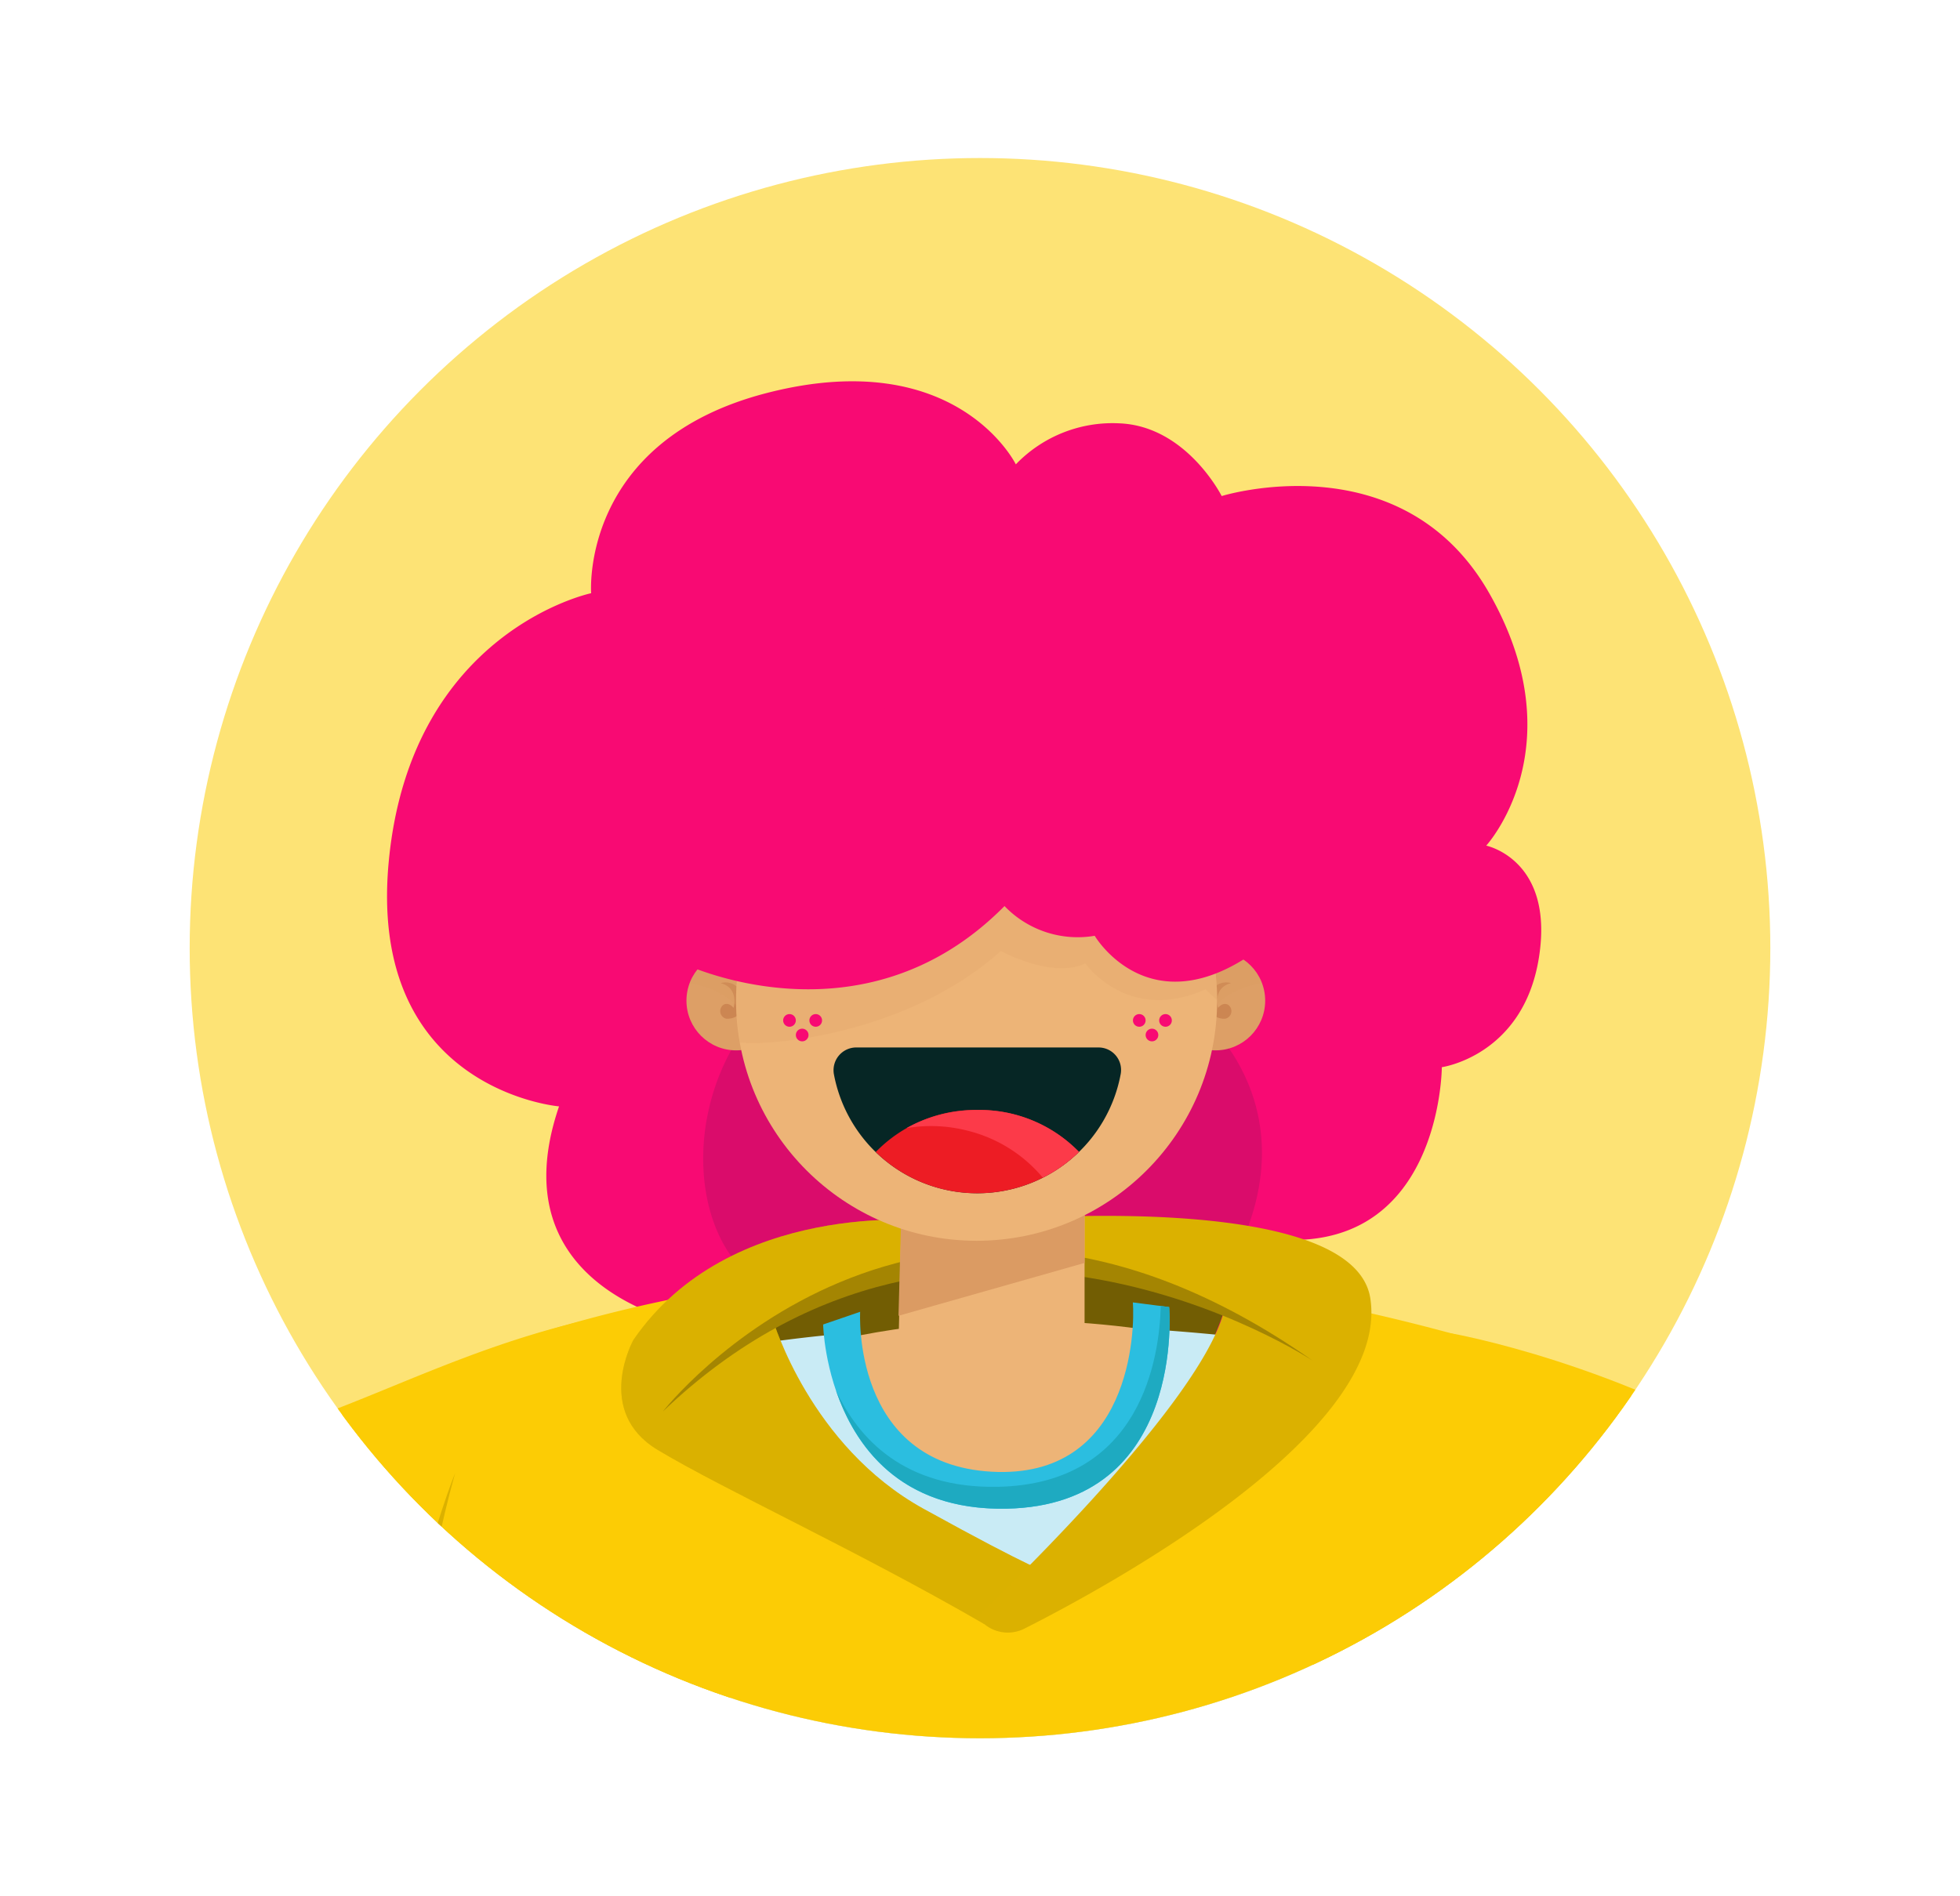 <svg id="Grupo_3995" data-name="Grupo 3995" xmlns="http://www.w3.org/2000/svg" xmlns:xlink="http://www.w3.org/1999/xlink" width="248" height="240" viewBox="0 0 248 240">
  <defs>
    <clipPath id="clip-path">
      <circle id="Elipse_772" data-name="Elipse 772" cx="100" cy="100" r="100" fill="none"/>
    </clipPath>
  </defs>
  <g id="Grupo_34744" data-name="Grupo 34744">
    <rect id="Rectángulo_2130" data-name="Rectángulo 2130" width="248" height="240" fill="none"/>
    <g id="Grupo_34765" data-name="Grupo 34765" transform="translate(-747.152 499.886)">
      <g id="Grupo_34764" data-name="Grupo 34764" transform="translate(771.152 -479.886)" clip-path="url(#clip-path)">
        <circle id="Elipse_762" data-name="Elipse 762" cx="100" cy="100" r="100" fill="#fde375"/>
        <g id="Grupo_34763" data-name="Grupo 34763" transform="translate(-89.904 28.259)">
          <path id="Trazado_41899" data-name="Trazado 41899" d="M679.146-315.531l-1.682-24.719a42.185,42.185,0,0,1,18.081-4.055l4.65,28.774Z" transform="translate(-665.633 429.03)" fill="#edb477"/>
          <path id="Trazado_41900" data-name="Trazado 41900" d="M960.4-60.062,966.46-64.9v-6.547l-9.362,1.1Z" transform="translate(-712.239 383.553)" fill="#a48502"/>
          <path id="Trazado_41901" data-name="Trazado 41901" d="M947.737-89.845,799.544-124.958s-2.464,7.937,6.586,14.321c-.5.385-.824.628-.824.628a50.367,50.367,0,0,0,13.909,4.812l0,0c.983.237,2.008.461,3.088.668,21.7,4.167,14.6,33.1,46.335,34.326s24.764-7.526,68.39-5.262a4.892,4.892,0,0,1,3.121,1.652s2.569,1.1,5.139-2.815A17.325,17.325,0,0,0,947.737-89.845Z" transform="translate(-685.929 392.472)" fill="#dbb100"/>
          <path id="Trazado_41902" data-name="Trazado 41902" d="M700.819-321.481s1.361-10.945-3.736-11.912-19.049.353-21.258,5.83,1.63,8.309,1.63,8.309Z" transform="translate(-665.246 427.26)" fill="#dbb100"/>
          <path id="Trazado_41903" data-name="Trazado 41903" d="M826.944-419.156s-1.484-19.324,22.415-25.387,31.32,9.079,31.32,9.079a16.979,16.979,0,0,1,13.165-5.188c8.451.383,12.882,9.2,12.882,9.2s22.827-7.112,33.872,12.328-.4,31.917-.4,31.917,8.64,1.766,6.665,14.183-12.283,13.858-12.283,13.858-.074,24.188-21.934,21.688c0,0,2.47,15.921-11.68,18.9s-27.462-9.142-27.462-9.142L856.6-331l-16.109,4.657s-25.81-3.879-17.609-27.863c0,0-24.353-2.048-21.536-31.119S826.944-419.156,826.944-419.156Z" transform="translate(-686.241 445.975)" fill="#f80a73"/>
          <path id="Trazado_41904" data-name="Trazado 41904" d="M872.439-361.573c-25.7,5.457-28.42,35.113-16.573,43.434h0l13.144-4.037,13.8,2.842s6.615,6.4,15.008,7.983a56.211,56.211,0,0,0,11.338-1.643c7.1-4.453,6.932-7.68,6.932-7.68,3.032.368-2.093.752,0,0C930.476-347.835,900.541-367.541,872.439-361.573Z" transform="translate(-694.243 432.086)" fill="#bc0f65" opacity="0.5"/>
          <path id="Trazado_41905" data-name="Trazado 41905" d="M859.078-304.357s7.709,21.02,27.778,24.571,29.8-26.116,29.8-26.116S885.464-320.908,859.078-304.357Z" transform="translate(-695.902 423.668)" fill="#725d03"/>
          <path id="Trazado_41906" data-name="Trazado 41906" d="M856.435-297.5s26.446-11.932,64.619-1.652c0,0-15.058,23.863-28.458,32.123l-36.161-19.641Z" transform="translate(-695.462 422.2)" fill="#edb477"/>
          <path id="Trazado_41907" data-name="Trazado 41907" d="M896.287-301.977c35.58,2.347,60.692,11.405,60.692,11.405l-26.832,173L816.435-145.707l-25.027-137.8a194.6,194.6,0,0,1,65.819-17.939s-.005,19.653,18.351,19.9S896.287-301.977,896.287-301.977Z" transform="translate(-684.624 421.975)" fill="#c9ebf5"/>
          <path id="Trazado_41908" data-name="Trazado 41908" d="M872.019-304.892s-1.117,19.228,16.6,20.237,18.18-17.978,17.905-21.425l4.589.591s2.209,25.056-20.556,25.515-23.223-23.312-23.223-23.312Z" transform="translate(-697.279 422.659)" fill="#2bbee0"/>
          <g id="Grupo_34757" data-name="Grupo 34757" transform="translate(171.678 117.033)">
            <path id="Trazado_41909" data-name="Trazado 41909" d="M911.441-305.4l-1.06-.137c-.167,6.442-2.408,22.518-20.6,22.886-11.852.238-17.656-6.089-20.5-12.212,2.317,6.8,7.943,15.253,21.6,14.978C913.65-280.342,911.441-305.4,911.441-305.4Z" transform="translate(-869.281 305.535)" fill="#1eaac1"/>
          </g>
          <path id="Trazado_41910" data-name="Trazado 41910" d="M917.562-306.285a255.962,255.962,0,0,1,38.9,11.168s-8.588,56.315-2.715,79.718c0,0-5.873,26.341-1.835,48a104.149,104.149,0,0,1-.734,40.383s3.182,5.629-5.14,7.464c0,0-56.047,11.5-80.522,6.608-19.543-3.908-27.825-18.819-36.9-22.517-10.814-4.4-29.792-1.591-32.484-11.5s3.637-13.461,3.637-13.461-3.637-7.22,1.38-11.993c0,0,.857-28.635-1.223-43.32s-17.7-32.262-9.033-75.115c0,0,18.219-11.658,50.247-17.107,0,0-4.3,12.733,3.942,18.309s37.446,20.742,37.446,20.742Z" transform="translate(-684.104 422.972)" fill="#fccc05"/>
          <path id="Trazado_41911" data-name="Trazado 41911" d="M810.164-308.005l26.212,22.431s-27.057,81.738-96.189,67.363c-81.563-16.96-65.419-93.858-64.858-96.16a3.757,3.757,0,0,1-1.657-3.834c.265-2.845,3.753-5.048,9.535-5.966s17.713-1.193,19.09,1.285.138,5.461.138,5.461,14.257,26.111,39.955,27.557S782.609-303.113,810.164-308.005Z" transform="translate(-664.997 425.784)" fill="#fccc05"/>
          <path id="Trazado_41912" data-name="Trazado 41912" d="M943.844-141.174l-2.622-.553s-2.254-8.9,5.18-10.185c0,0-.263-8.26,10.751-11.2s19.8-17.393,19.992-18.9c0,0-1.709,13.849-1.168,22.018Z" transform="translate(-709.539 401.98)" fill="#dbb100" opacity="0.2" style="mix-blend-mode: multiply;isolation: isolate"/>
          <path id="Trazado_41913" data-name="Trazado 41913" d="M946.031-84.214c13.551-2.145,24.064-4.068,24.064-4.068,8.322-1.835,5.139-7.464,5.139-7.464a99.94,99.94,0,0,0,2.353-23.047l-44.938-1.551a21.171,21.171,0,0,0,4.405,10.438l4.5-2.541s3.947,5.687,10.738,4.952c2.46-.266,6.549.626,10.764,1.869C963.061-105.59,966.178-90.389,946.031-84.214Z" transform="translate(-708.164 391.703)" fill="#dbb100" opacity="0.2" style="mix-blend-mode: multiply;isolation: isolate"/>
          <path id="Trazado_41914" data-name="Trazado 41914" d="M882.559-267.5c-16.2-9.367-32.844-16.954-41.257-22-8.107-4.864-3.09-13.92-3.09-13.92,12.207-17.805,37.232-15.082,37.232-15.082l1.1,5.323-20.656,7.252s4.656,15.932,19.035,23.868,15.709,8.047,15.709,8.047Z" transform="translate(-692.169 424.755)" fill="#dbb100"/>
          <path id="Trazado_41915" data-name="Trazado 41915" d="M882.559-267.5c-16.2-9.367-32.844-16.954-41.257-22-8.107-4.864-3.09-13.92-3.09-13.92,12.207-17.805,37.232-15.082,37.232-15.082l1.1,5.323-20.656,7.252s4.656,15.932,19.035,23.868,15.709,8.047,15.709,8.047Z" transform="translate(-692.169 424.755)" fill="#dbb100" opacity="0.4" style="mix-blend-mode: multiply;isolation: isolate"/>
          <path id="Trazado_41916" data-name="Trazado 41916" d="M892.285-318.636s45.992-4.2,48.158,9.855c2.63,17.062-33.56,36.642-43.769,41.8a4.648,4.648,0,0,1-4.934-.466l-1.163-.9s28.091-26.4,31.33-38.742a80.782,80.782,0,0,0-22.458-6.348Z" transform="translate(-701.152 424.849)" fill="#dbb100"/>
          <path id="Trazado_41917" data-name="Trazado 41917" d="M843-293.611s32.307-41.484,82.235-6.425C925.233-300.036,880.628-329.588,843-293.611Z" transform="translate(-693.222 423.997)" fill="#a48502"/>
          <g id="Grupo_34758" data-name="Grupo 34758" transform="translate(213.41 72.101)">
            <circle id="Elipse_763" data-name="Elipse 763" cx="6.289" cy="6.289" r="6.289" transform="translate(0 0)" fill="#dd9f66"/>
            <path id="Trazado_41918" data-name="Trazado 41918" d="M928.695-354.585a2.188,2.188,0,0,0-2.781,1.755c-.454,2.356,1.289,2.84,2.093,2.741a.986.986,0,0,0,.315-1.763c-.7-.371-1.264.4-1.264.4S926.315-353.975,928.695-354.585Z" transform="translate(-920.439 358.654)" fill="#cc8652"/>
            <path id="Trazado_41919" data-name="Trazado 41919" d="M926.15-359.454a6.285,6.285,0,0,1,5.893,4.112,10.474,10.474,0,0,0-8.062,5.634l-1.613-8.474A6.252,6.252,0,0,1,926.15-359.454Z" transform="translate(-919.861 359.454)" fill="#db9b63" opacity="0.29" style="mix-blend-mode: multiply;isolation: isolate"/>
          </g>
          <g id="Grupo_34759" data-name="Grupo 34759" transform="translate(152.761 72.101)">
            <circle id="Elipse_764" data-name="Elipse 764" cx="6.289" cy="6.289" r="6.289" transform="translate(0 0)" fill="#dd9f66"/>
            <path id="Trazado_41920" data-name="Trazado 41920" d="M851.756-354.585a2.188,2.188,0,0,1,2.781,1.755c.454,2.356-1.289,2.84-2.093,2.741a.986.986,0,0,1-.315-1.763c.7-.371,1.264.4,1.264.4S854.135-353.975,851.756-354.585Z" transform="translate(-847.434 358.654)" fill="#cc8652"/>
            <path id="Trazado_41921" data-name="Trazado 41921" d="M852.947-359.454a6.285,6.285,0,0,0-5.893,4.112,10.474,10.474,0,0,1,8.062,5.634l1.612-8.474A6.252,6.252,0,0,0,852.947-359.454Z" transform="translate(-846.659 359.454)" fill="#db9b63" opacity="0.29" style="mix-blend-mode: multiply;isolation: isolate"/>
          </g>
          <path id="Trazado_41922" data-name="Trazado 41922" d="M902.313-300.922V-323.87H879.231l-.5,21.916,10.638,7.487a1.33,1.33,0,0,0,1.413.081S901.555-300.342,902.313-300.922Z" transform="translate(-699.177 425.624)" fill="#edb477"/>
          <path id="Trazado_41923" data-name="Trazado 41923" d="M879.239-325.842l23.083-6.543v16.923l-23.544,6.689Z" transform="translate(-699.185 427.043)" fill="#db9b63"/>
          <circle id="Elipse_765" data-name="Elipse 765" cx="30.436" cy="30.436" r="30.436" transform="translate(159.038 47.907)" fill="#edb477"/>
          <path id="Trazado_41924" data-name="Trazado 41924" d="M887.619-362.812s6.5,3.585,10.686,1.566c0,0,5.358,7.7,15.2,3.284,0-.014,1.483,1.406,1.483,1.393A30.341,30.341,0,0,0,913-367.392c-.188-.346-.386-.686-.6-1.013-2.937-4.588-32.307-11.2-32.307-11.2l-20.333,5.383a30.286,30.286,0,0,0-5.648,17.65,39.844,39.844,0,0,0,.462,5.312C857.271-350.727,875.388-351.859,887.619-362.812Z" transform="translate(-695.074 434.913)" fill="#db9b63" opacity="0.19" style="mix-blend-mode: multiply;isolation: isolate"/>
          <g id="Grupo_34760" data-name="Grupo 34760" transform="translate(171.38 84.311)">
            <path id="Trazado_41925" data-name="Trazado 41925" d="M902.428-344.8a2.847,2.847,0,0,1,2.83,3.313A18.456,18.456,0,0,1,887.1-326.352a18.456,18.456,0,0,1-18.13-15.01,2.878,2.878,0,0,1,2.809-3.44Z" transform="translate(-868.922 344.802)" fill="#062625"/>
            <path id="Trazado_41926" data-name="Trazado 41926" d="M901.039-330a17.578,17.578,0,0,0-12.854-5.309,17.573,17.573,0,0,0-12.868,5.325,18.385,18.385,0,0,0,12.853,5.218A18.386,18.386,0,0,0,901.039-330Z" transform="translate(-869.988 343.221)" fill="#ed1c24"/>
            <path id="Trazado_41927" data-name="Trazado 41927" d="M887.717-332.686a18.041,18.041,0,0,1,9.519,5.944A18.515,18.515,0,0,0,901.817-330a17.578,17.578,0,0,0-12.854-5.309,18.342,18.342,0,0,0-8.981,2.3A18.556,18.556,0,0,1,887.717-332.686Z" transform="translate(-870.766 343.221)" fill="#fc3a49"/>
          </g>
          <path id="Trazado_41928" data-name="Trazado 41928" d="M845.862-364.782s22.761,11.119,40.842-7.19a12.837,12.837,0,0,0,11.412,3.763s6.853,11.668,20.436,1.922l11.381-4.737s-6.241-24.719-28.635-28.635-48.092,7.32-49.806,19.568S845.862-364.782,845.862-364.782Z" transform="translate(-693.699 438.387)" fill="#f80a73"/>
          <path id="Trazado_41929" data-name="Trazado 41929" d="M868.99-344.3" transform="translate(-697.554 429.03)" fill="none" stroke="#f80a73" stroke-miterlimit="10" stroke-width="0.738"/>
          <g id="Grupo_34761" data-name="Grupo 34761" transform="translate(209.254 80.086)">
            <circle id="Elipse_766" data-name="Elipse 766" cx="0.803" cy="0.803" r="0.803" fill="#f80a73"/>
            <circle id="Elipse_767" data-name="Elipse 767" cx="0.803" cy="0.803" r="0.803" transform="translate(3.319)" fill="#f80a73"/>
            <circle id="Elipse_768" data-name="Elipse 768" cx="0.803" cy="0.803" r="0.803" transform="translate(1.606 1.847)" fill="#f80a73"/>
          </g>
          <g id="Grupo_34762" data-name="Grupo 34762" transform="translate(164.996 80.086)">
            <circle id="Elipse_769" data-name="Elipse 769" cx="0.803" cy="0.803" r="0.803" fill="#f80a73"/>
            <circle id="Elipse_770" data-name="Elipse 770" cx="0.803" cy="0.803" r="0.803" transform="translate(3.319)" fill="#f80a73"/>
            <circle id="Elipse_771" data-name="Elipse 771" cx="0.803" cy="0.803" r="0.803" transform="translate(1.606 1.847)" fill="#f80a73"/>
          </g>
          <path id="Trazado_41930" data-name="Trazado 41930" d="M839.237-160.859c-1.1,5.08-5.313,20.175-18.818,35.511a1.815,1.815,0,0,0,.775,2.923l2.484.838a1.812,1.812,0,0,0,1.88-.453c3.359-3.457,16.089-17.687,19.154-37.7a1.825,1.825,0,0,0-1.39-2.062l-1.909-.435A1.813,1.813,0,0,0,839.237-160.859Z" transform="translate(-689.383 398.693)" fill="#dbb100"/>
          <path id="Trazado_41931" data-name="Trazado 41931" d="M854.172-158.587s27.849,6.629,55.405,2.707C909.577-155.88,882.9-149.037,854.172-158.587Z" transform="translate(-695.084 398.077)" fill="#dbb100"/>
          <path id="Trazado_41932" data-name="Trazado 41932" d="M834.925-110.867s51.149,8.624,79.325,4.586C914.25-106.281,885.156-98.939,834.925-110.867Z" transform="translate(-691.877 390.123)" fill="#dbb100"/>
          <path id="Trazado_41933" data-name="Trazado 41933" d="M940.8-135.934l-7.175,1.472s.552,11.038,3.587,15.822l7.974-1.1Z" transform="translate(-708.327 394.301)" fill="#edb477"/>
          <path id="Trazado_41934" data-name="Trazado 41934" d="M935.966-133.76s-3.735-3.768-7.062-4.048c0,0-.022,7.489,5.866,21.406,0,0,4.426.426,3.852-4.02C938.621-120.422,934.4-127.321,935.966-133.76Z" transform="translate(-707.54 394.614)" fill="#edb477"/>
          <path id="Trazado_41935" data-name="Trazado 41935" d="M953.118-141.2s-11-.8-11.7,4.344,1.333,19.006,6.917,20.929,8.214-2.055,8.214-2.055Z" transform="translate(-709.602 395.187)" fill="#dbb100"/>
          <path id="Trazado_41936" data-name="Trazado 41936" d="M941.529-271.665l17.529-29.715s85.231,14.808,82.694,89.739c-2.753,81.317-78.952,70.087-81.317,69.936,0,0-4.406,2.845-7.159,1.01s-3.762-4.747-5.415-16.613,1.377-14.684,4.13-14.226c0,0,.368-3.4,5.323-4.038s21.935-5.232,29.277-14.409-.158-20.278-7.513-23.952S935.1-246.946,941.529-271.665Z" transform="translate(-709.519 421.876)" fill="#fccc05"/>
          <path id="Trazado_41937" data-name="Trazado 41937" d="M991.043-282.876s-16.1,31.843-5.384,60.553C985.659-222.323,980.519-245.04,991.043-282.876Z" transform="translate(-716.385 418.792)" fill="#dbb100"/>
          <path id="Trazado_41938" data-name="Trazado 41938" d="M809.887-280.133s-11.342,27.245-6.719,58.567C803.167-221.566,802.427-253.508,809.887-280.133Z" transform="translate(-686.399 418.334)" fill="#dbb100"/>
          <path id="Trazado_41939" data-name="Trazado 41939" d="M929.363-153.759c-.056,5.2.7,20.852,10.46,38.8a1.815,1.815,0,0,1-1.4,2.678l-2.608.264a1.811,1.811,0,0,1-1.732-.859c-2.507-4.117-11.758-20.819-10.3-41.013a1.824,1.824,0,0,1,1.814-1.7h1.958A1.812,1.812,0,0,1,929.363-153.759Z" transform="translate(-706.659 397.577)" fill="#dbb100"/>
          <path id="Trazado_41940" data-name="Trazado 41940" d="M955.48-141.2s-.789,16.211,5.967,23.218C961.448-117.977,958.726-121.677,955.48-141.2Z" transform="translate(-711.964 395.178)" fill="#dbb100"/>
          <path id="Trazado_41941" data-name="Trazado 41941" d="M677.464-313.74s7.8-6.239,23.908-2.832C701.371-316.572,687.743-317.319,677.464-313.74Z" transform="translate(-665.633 424.577)" fill="#dbb100"/>
          <path id="Trazado_41942" data-name="Trazado 41942" d="M804.744-131.5l9.912,1.723A9.427,9.427,0,0,1,804.744-131.5Z" transform="translate(-686.846 393.563)" fill="#dbb100"/>
          <path id="Trazado_41943" data-name="Trazado 41943" d="M668.186-362.017s-4.344,25.8,14.073,20.35c0,0,14.93-1.04,17.01-9.545s-1.285-23.618-1.285-23.618-25.331,3.732-28.635,6.608A4.761,4.761,0,0,0,668.186-362.017Z" transform="translate(-663.973 434.117)" fill="#edb477"/>
          <path id="Trazado_41944" data-name="Trazado 41944" d="M693.16-366.6s3.2-30.473,10.371-30.8c11.518-.527.249,41.313.249,41.313Z" transform="translate(-668.249 437.88)" fill="#edb477"/>
          <path id="Trazado_41945" data-name="Trazado 41945" d="M682.274-366.468s-6.458-29.953.254-32.5c10.78-4.09,12.332,30.509,12.332,30.509Z" transform="translate(-665.969 438.196)" fill="#edb477"/>
          <path id="Trazado_41946" data-name="Trazado 41946" d="M679.091-378.217A5.2,5.2,0,0,0,672.8-374c-1.348,5.393-.932,15.168,5.236,15.786S685.1-377.149,679.091-378.217Z" transform="translate(-664.75 434.7)" fill="#efa15b"/>
          <path id="Trazado_41947" data-name="Trazado 41947" d="M670.1-374.346a5.2,5.2,0,0,0-6.292,4.213c-1.348,5.393-.411,12.492,5.757,13.109S676.106-373.279,670.1-374.346Z" transform="translate(-663.267 434.055)" fill="#efa15b"/>
          <path id="Trazado_41948" data-name="Trazado 41948" d="M705.894-360.5c.7-4.22-3.661-7-9.109-6.617-7.678.539-13.982,3.611-13.268,7.409s8.795,4.458,14.75,3.563C698.267-356.145,705.355-357.244,705.894-360.5Z" transform="translate(-666.633 432.838)" fill="#efa15b"/>
          <path id="Trazado_41949" data-name="Trazado 41949" d="M684.706-354.179s-3.4,4.65-.827,9.882A22.16,22.16,0,0,1,684.706-354.179Z" transform="translate(-666.542 430.675)" fill="#efa15b"/>
          <path id="Trazado_41950" data-name="Trazado 41950" d="M671.186-350.408l8.995-2.707S675.5-349.765,671.186-350.408Z" transform="translate(-664.587 430.498)" fill="#efa15b"/>
        </g>
      </g>
    </g>
  </g>
</svg>
